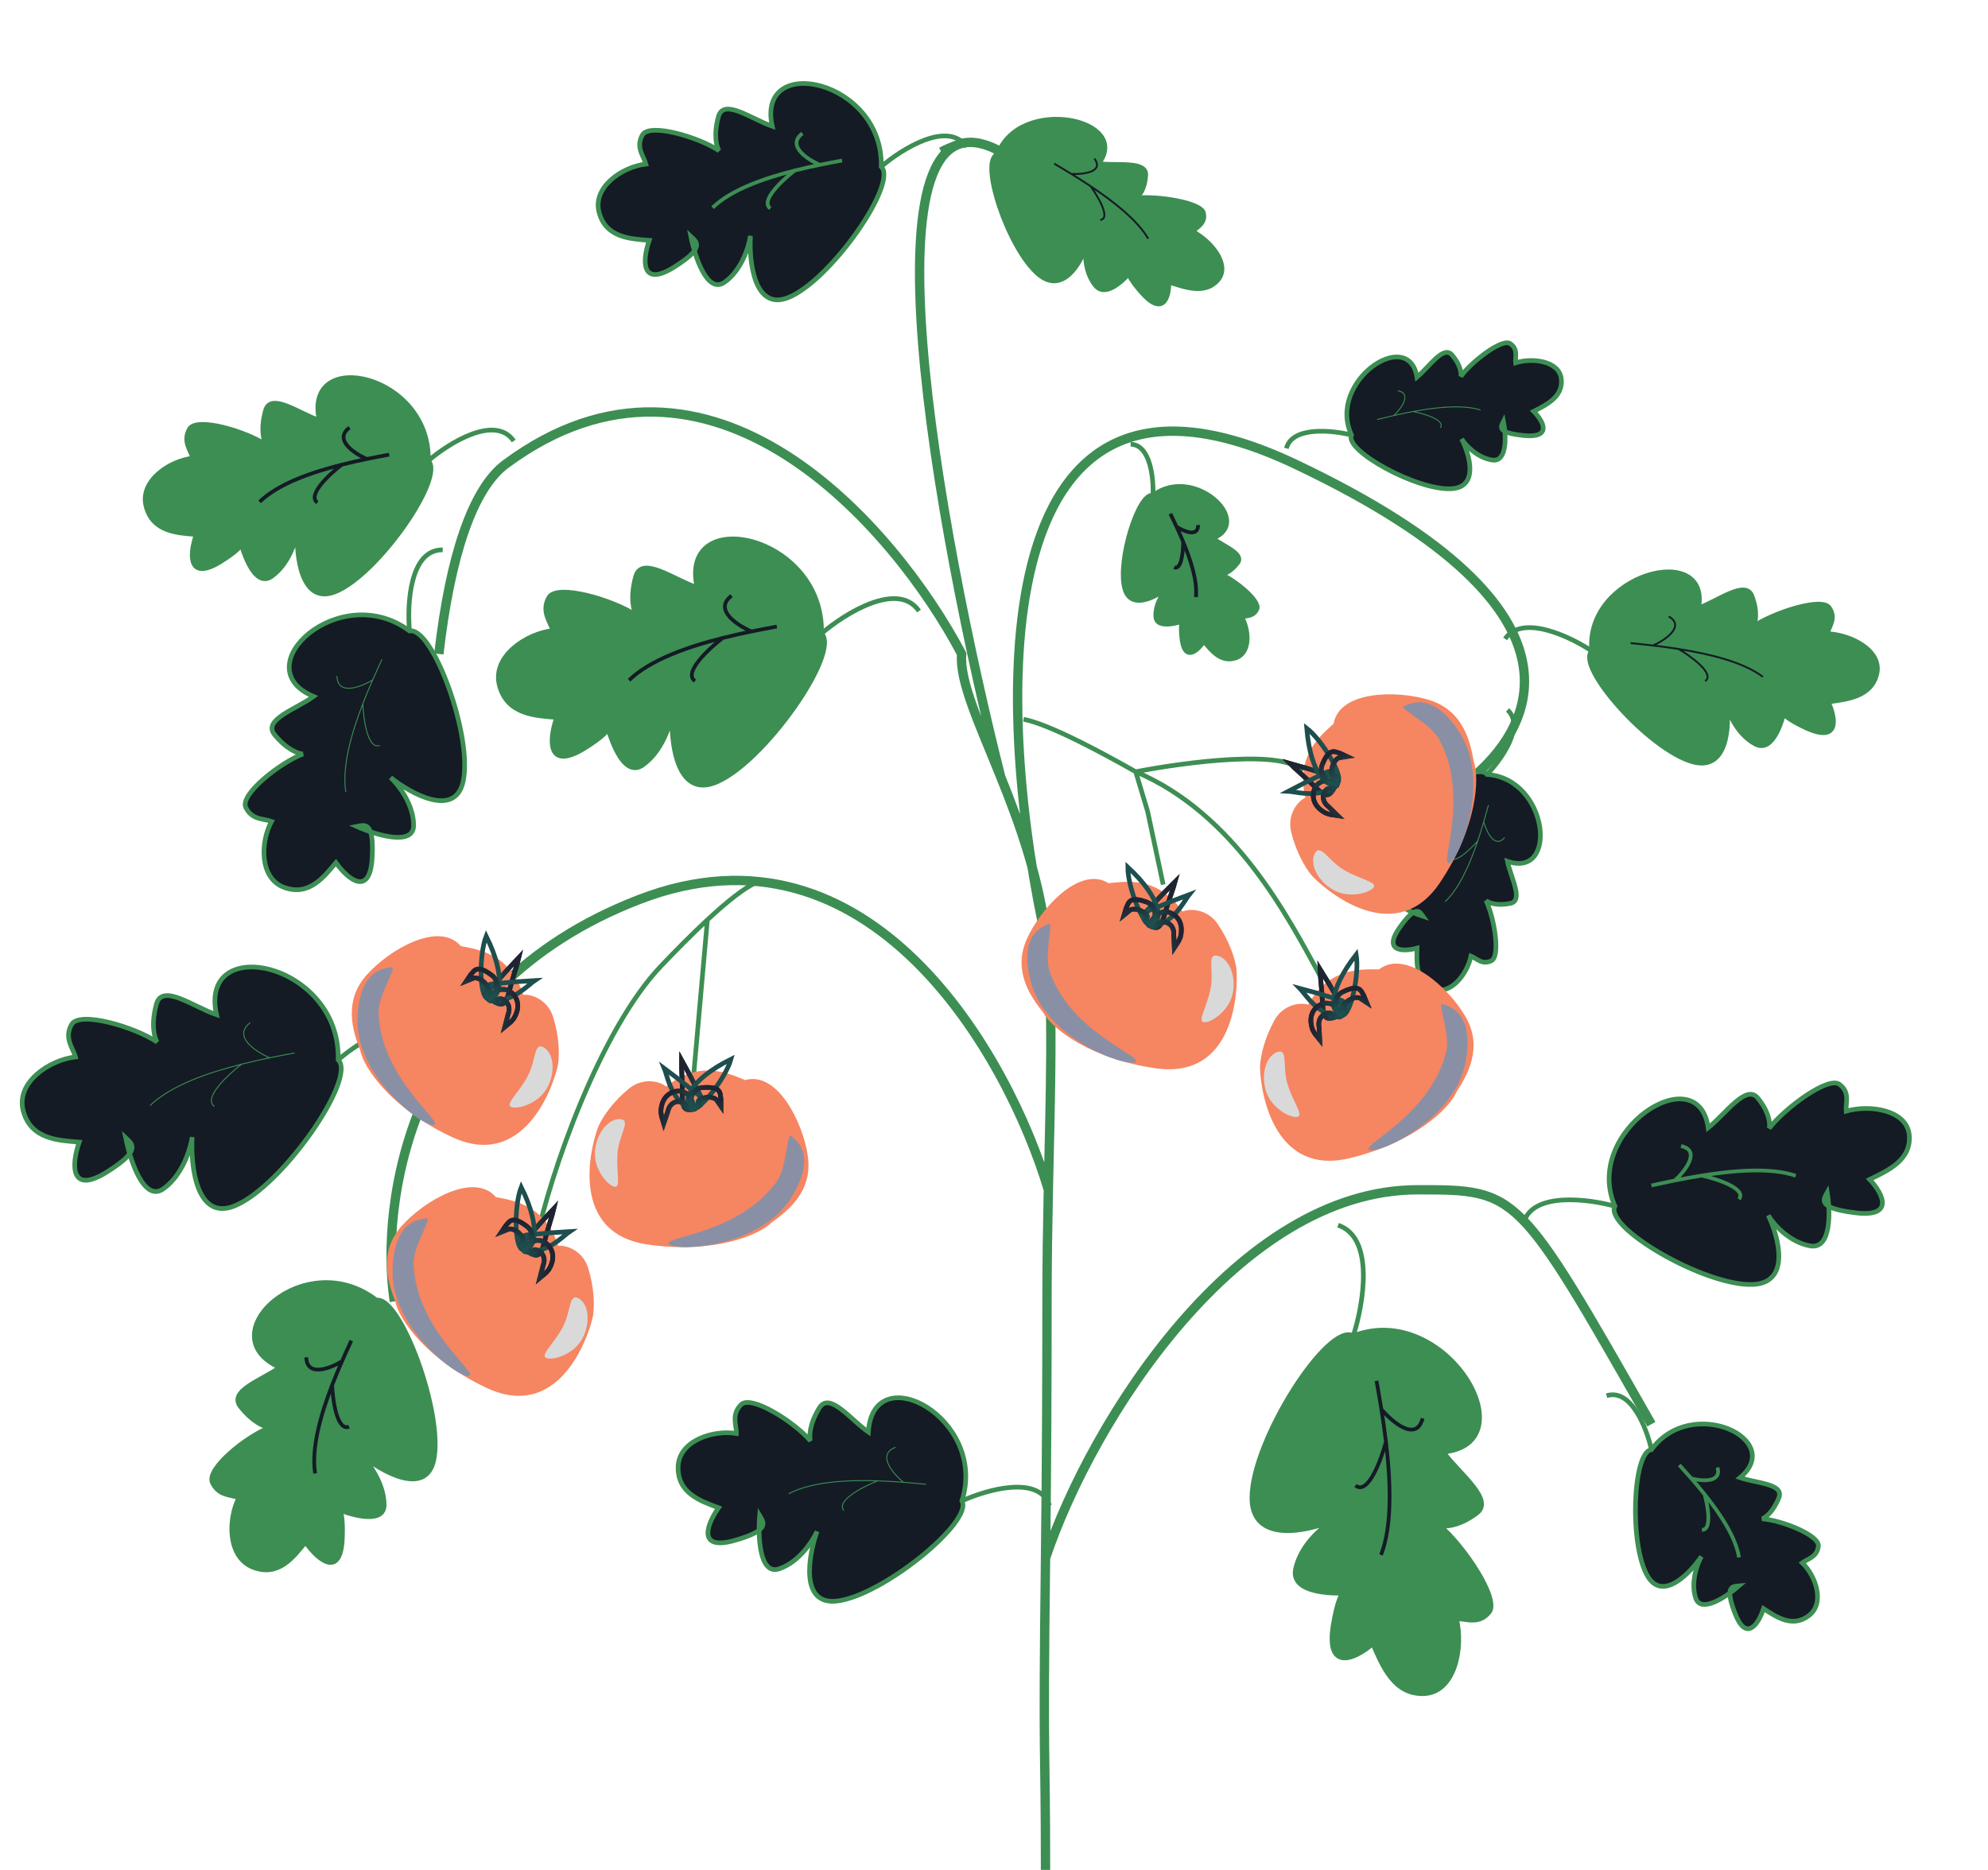 <svg width="270" height="254" viewBox="0 0 270 254" fill="none" xmlns="http://www.w3.org/2000/svg">
<path d="M141.997 254C141.997 235.804 141.629 241.279 141.997 211.656M59.603 88.831C61.114 75.689 64.136 66.416 68.668 63.053C96.466 42.431 121.544 71.646 130.608 88.831C130.286 92.539 132.995 98.292 135.904 105.511M142.197 128.257C135.313 97.929 132.423 42.431 175.933 63.053C219.443 83.676 206.652 99.951 200.105 105.511M142.197 128.257C143.065 136.745 142.66 148.286 142.382 161.616M142.197 128.257C141.329 119.763 138.534 112.038 135.904 105.511M142.382 161.616C142.281 166.455 142.197 171.53 142.197 176.78C142.197 187.163 142.152 199.167 141.997 211.656M142.382 161.616C136.947 143.42 118.222 110.06 86.798 122.191C55.374 134.322 51.546 163.638 53.561 176.78M141.997 211.656C148.273 192.954 168.079 161.616 192.551 161.616C206.148 161.616 206.148 161.616 224.277 193.46M135.904 105.511C127.597 72.657 115.967 9.677 135.904 20.595" stroke="#3D8E53" stroke-width="1.269"/>
<path d="M42.589 94.607C33.067 90.617 46.184 78.649 55.619 85.705C58.78 85.084 64.313 100.238 62.876 106.263C61.727 111.083 55.85 107.842 53.055 105.619C54.102 106.602 56.193 109.28 56.177 112.135C56.165 114.397 52.935 113.875 50.317 112.991C50.545 113.639 50.649 114.748 50.537 116.605C50.228 121.735 47.364 119.61 45.623 117.179C43.975 119.153 41.949 121.782 38.587 120.542C35.225 119.302 35.346 114.381 36.882 111.571C35.831 111.183 34.214 111.417 33.382 109.68C32.549 107.943 37.978 103.632 41.143 102.416C40.558 102.399 38.971 101.853 37.298 99.806C35.625 97.758 40.241 96.323 42.589 94.607Z" fill="#141B25"/>
<path d="M55.619 85.705C46.184 78.649 33.067 90.617 42.589 94.607C40.241 96.323 35.625 97.758 37.298 99.806C38.971 101.853 40.558 102.399 41.143 102.416C37.978 103.632 32.549 107.943 33.382 109.68C34.214 111.417 35.831 111.183 36.882 111.571C35.346 114.381 35.225 119.302 38.587 120.542C41.949 121.782 43.975 119.153 45.623 117.179C47.364 119.61 50.228 121.735 50.537 116.605C50.846 111.475 49.511 112.059 48.457 112.265C51.024 113.411 56.162 114.989 56.177 112.135C56.193 109.28 54.102 106.602 53.055 105.619C55.85 107.842 61.727 111.083 62.876 106.263C64.313 100.238 58.78 85.084 55.619 85.705ZM55.619 85.705C55.272 82.01 55.688 74.633 60.125 74.69" stroke="#3D8E53" stroke-width="0.634"/>
<path d="M51.88 89.559C51.513 90.357 51.075 91.307 50.614 92.36M46.965 107.597C46.419 104.156 47.741 99.566 49.277 95.591M49.277 95.591C49.363 97.731 49.944 101.861 51.576 101.258M49.277 95.591C49.718 94.45 50.177 93.359 50.614 92.36M50.614 92.36C49.033 93.326 45.849 94.57 45.758 91.823" stroke="#3D8E53" stroke-width="0.127"/>
<path d="M164.72 73.123C170.373 70.848 162.106 63.111 156.589 67.298C154.658 66.842 151.726 76.154 152.761 79.936C153.59 82.961 157.058 81.072 158.688 79.749C158.081 80.338 156.889 81.959 156.977 83.737C157.047 85.145 158.988 84.891 160.548 84.397C160.428 84.796 160.395 85.484 160.514 86.642C160.842 89.842 162.517 88.582 163.504 87.107C164.556 88.372 165.854 90.052 167.855 89.354C169.856 88.655 169.647 85.59 168.64 83.807C169.266 83.588 170.251 83.77 170.707 82.707C171.163 81.643 167.759 78.842 165.81 78.016C166.163 78.018 167.109 77.713 168.065 76.475C169.022 75.237 166.188 74.242 164.72 73.123Z" fill="#3D8E53"/>
<path d="M156.589 67.298C162.106 63.111 170.373 70.848 164.72 73.123C166.188 74.242 169.022 75.237 168.065 76.475C167.109 77.713 166.163 78.018 165.81 78.016C167.759 78.842 171.163 81.643 170.707 82.707C170.251 83.77 169.266 83.588 168.64 83.807C169.647 85.59 169.856 88.655 167.855 89.354C165.854 90.052 164.556 88.372 163.504 87.107C162.517 88.582 160.842 89.842 160.514 86.642C160.186 83.443 161.01 83.835 161.654 83.987C160.131 84.644 157.065 85.514 156.977 83.737C156.889 81.959 158.081 80.338 158.688 79.749C157.058 81.072 153.59 82.961 152.761 79.936C151.726 76.154 154.658 66.842 156.589 67.298ZM156.589 67.298C156.697 65.005 156.243 60.404 153.559 60.343" stroke="#3D8E53" stroke-width="0.634"/>
<path d="M158.951 69.779C159.195 70.283 159.486 70.884 159.794 71.55M162.421 81.114C162.657 78.984 161.731 76.098 160.692 73.59M160.692 73.59C160.699 74.92 160.461 77.478 159.456 77.067M160.692 73.59C160.394 72.87 160.086 72.181 159.794 71.55M159.794 71.55C160.777 72.185 162.739 73.029 162.718 71.321" stroke="#141B25" stroke-width="0.508"/>
<path d="M204.732 116.994C211.71 119.419 210.34 105.772 201.961 105.2C200.563 103.247 190.451 109.412 188.376 113.689C186.717 117.11 191.391 118.147 193.935 118.239C192.911 118.293 190.529 118.824 189.19 120.516C188.128 121.857 190.103 123.171 191.921 123.963C191.493 124.231 190.915 124.833 190.098 125.986C187.842 129.168 190.378 129.351 192.456 128.791C192.407 130.783 192.25 133.352 194.634 134.307C197.018 135.263 199.276 132.298 199.78 129.869C200.525 130.168 201.28 131.118 202.546 130.51C203.811 129.903 202.94 124.634 201.821 122.328C202.142 122.612 203.249 123.086 205.11 122.718C206.972 122.35 205.179 119.185 204.732 116.994Z" fill="#141B25"/>
<path d="M201.961 105.2C210.34 105.772 211.71 119.419 204.732 116.994C205.179 119.185 206.972 122.35 205.11 122.718C203.249 123.086 202.142 122.612 201.821 122.328C202.94 124.634 203.811 129.903 202.546 130.51C201.28 131.118 200.525 130.168 199.78 129.869C199.276 132.298 197.018 135.263 194.634 134.307C192.25 133.352 192.407 130.783 192.456 128.791C190.378 129.351 187.842 129.168 190.098 125.986C192.354 122.803 192.792 123.818 193.259 124.469C191.345 123.856 187.851 122.208 189.19 120.516C190.529 118.824 192.911 118.293 193.935 118.239C191.391 118.147 186.717 117.11 188.376 113.689C190.451 109.412 200.563 103.247 201.961 105.2ZM201.961 105.2C203.891 103.194 207.15 98.632 204.749 96.438" stroke="#3D8E53" stroke-width="0.634"/>
<path d="M202.154 109.357C201.973 110.012 201.759 110.792 201.509 111.645M196.27 122.468C198.187 120.711 199.646 117.339 200.7 114.223M200.7 114.223C199.643 115.443 197.384 117.588 196.795 116.413M200.7 114.223C201.002 113.328 201.272 112.454 201.509 111.645M201.509 111.645C201.899 113.008 203.016 115.341 204.361 113.765" stroke="#3D8E53" stroke-width="0.127"/>
<path d="M236.322 200.719C242.562 195.542 229.72 189.438 224.292 196.919C221.747 197.163 221.243 209.899 223.796 214.14C225.838 217.533 229.5 213.748 231.075 211.431C230.521 212.412 229.59 214.915 230.296 217.075C230.855 218.787 233.174 217.661 234.941 216.398C234.926 216.941 235.117 217.805 235.654 219.187C237.135 223.005 238.787 220.747 239.514 218.511C241.242 219.634 243.416 221.168 245.66 219.468C247.903 217.768 246.615 214.066 244.769 212.284C245.47 211.752 246.752 211.564 246.96 210.059C247.168 208.554 242.008 206.516 239.316 206.31C239.755 206.165 240.824 205.392 241.593 203.462C242.362 201.532 238.518 201.488 236.322 200.719Z" fill="#141B25"/>
<path d="M224.292 196.919C229.72 189.438 242.562 195.542 236.322 200.719C238.518 201.488 242.362 201.532 241.593 203.462C240.824 205.392 239.755 206.165 239.316 206.31C242.008 206.516 247.168 208.554 246.96 210.059C246.752 211.564 245.47 211.752 244.769 212.284C246.615 214.066 247.903 217.768 245.66 219.468C243.416 221.168 241.242 219.634 239.514 218.511C238.787 220.747 237.135 223.005 235.654 219.187C234.172 215.369 235.325 215.51 236.173 215.428C234.508 216.877 231.002 219.235 230.296 217.075C229.59 214.915 230.521 212.412 231.075 211.431C229.5 213.748 225.838 217.533 223.796 214.14C221.243 209.899 221.747 197.163 224.292 196.919ZM224.292 196.919C223.656 194.04 221.547 188.543 218.201 189.59" stroke="#3D8E53" stroke-width="0.634"/>
<path d="M228.072 198.999C228.544 199.52 229.106 200.141 229.712 200.835M236.18 211.557C235.757 208.826 233.639 205.646 231.51 202.981M231.51 202.981C231.965 204.623 232.53 207.884 231.147 207.796M231.51 202.981C230.898 202.216 230.286 201.493 229.712 200.835M229.712 200.835C231.144 201.209 233.858 201.432 233.258 199.33" stroke="#3D8E53" stroke-width="0.508"/>
<path d="M37.99 185.738C28.197 181.384 41.38 169.054 51.139 176.625C54.356 176.028 60.272 192.028 58.911 198.326C57.822 203.364 51.764 199.859 48.871 197.478C49.958 198.527 52.139 201.374 52.174 204.37C52.201 206.744 48.893 206.139 46.205 205.165C46.449 205.85 46.574 207.015 46.493 208.962C46.267 214.34 43.306 212.059 41.485 209.478C39.837 211.521 37.814 214.245 34.359 212.884C30.905 211.523 30.942 206.361 32.461 203.439C31.381 203.014 29.734 203.232 28.853 201.394C27.973 199.556 33.441 195.128 36.651 193.908C36.053 193.879 34.423 193.278 32.678 191.101C30.934 188.923 35.622 187.497 37.99 185.738Z" fill="#3D8E53" stroke="#3D8E53" stroke-width="0.634"/>
<path d="M47.715 182.109C47.347 182.907 46.91 183.857 46.449 184.91M42.8 200.147C42.254 196.705 43.576 192.115 45.112 188.141M45.112 188.141C45.198 190.281 45.778 194.411 47.411 193.807M45.112 188.141C45.553 186.999 46.012 185.908 46.449 184.91M46.449 184.91C44.868 185.875 41.683 187.119 41.593 184.372" stroke="#141B25" stroke-width="0.508"/>
<path d="M117.936 194.523C118.576 184.23 134.208 192.664 130.639 203.883C132.267 206.66 119.758 216.864 113.588 217.491C108.652 217.992 109.784 211.383 110.966 208.016C110.382 209.327 108.537 212.18 105.832 213.104C103.689 213.837 103.12 210.619 103.095 207.859C102.557 208.287 101.543 208.749 99.75 209.255C94.797 210.651 95.865 207.251 97.591 204.81C95.182 203.905 92.029 202.858 92.096 199.28C92.163 195.701 96.856 194.197 100.018 194.721C100.039 193.602 99.285 192.154 100.654 190.798C102.023 189.441 107.885 193.143 110.076 195.728C109.9 195.171 109.894 193.494 111.279 191.243C112.665 188.991 115.541 192.872 117.936 194.523Z" fill="#141B25"/>
<path d="M130.639 203.883C134.208 192.664 118.576 184.23 117.936 194.523C115.541 192.872 112.665 188.991 111.279 191.243C109.894 193.494 109.9 195.171 110.076 195.728C107.885 193.143 102.023 189.441 100.654 190.798C99.285 192.154 100.039 193.602 100.018 194.721C96.856 194.197 92.163 195.701 92.096 199.28C92.029 202.858 95.182 203.905 97.591 204.81C95.865 207.251 94.797 210.651 99.75 209.255C104.702 207.859 103.711 206.792 103.169 205.866C102.93 208.664 103.128 214.029 105.832 213.104C108.537 212.18 110.382 209.327 110.966 208.016C109.784 211.383 108.652 217.992 113.588 217.491C119.758 216.864 132.267 206.66 130.639 203.883ZM130.639 203.883C134.02 202.34 141.132 200.305 142.538 204.509" stroke="#3D8E53" stroke-width="0.634"/>
<path d="M125.77 201.624C124.895 201.54 123.852 201.44 122.705 201.352M107.097 202.923C110.172 201.276 114.947 201.013 119.21 201.154M119.21 201.154C117.215 201.939 113.501 203.845 114.608 205.186M119.21 201.154C120.435 201.194 121.617 201.268 122.705 201.352M122.705 201.352C121.272 200.178 119.048 197.584 121.616 196.595" stroke="#3D8E53" stroke-width="0.127"/>
<path d="M104.883 17.147C102.649 7.078 120.006 10.868 119.682 22.635C122.015 24.855 112.817 38.114 107.062 40.42C102.457 42.264 101.715 35.601 101.92 32.038C101.721 33.459 100.738 36.71 98.394 38.345C96.537 39.641 95.099 36.706 94.312 34.06C93.913 34.62 93.067 35.345 91.483 36.326C87.11 39.035 87.195 35.472 88.178 32.65C85.612 32.445 82.293 32.31 81.367 28.852C80.441 25.395 84.534 22.653 87.718 22.284C87.429 21.203 86.304 20.019 87.244 18.337C88.184 16.656 94.842 18.596 97.663 20.475C97.339 19.988 96.869 18.378 97.578 15.832C98.286 13.286 102.125 16.222 104.883 17.147Z" fill="#141B25"/>
<path d="M119.682 22.635C120.006 10.868 102.649 7.078 104.883 17.147C102.125 16.222 98.286 13.286 97.578 15.832C96.869 18.378 97.339 19.988 97.663 20.475C94.842 18.596 88.184 16.656 87.244 18.337C86.304 20.019 87.429 21.203 87.718 22.284C84.534 22.653 80.441 25.395 81.367 28.852C82.293 32.31 85.612 32.445 88.178 32.65C87.195 35.472 87.11 39.035 91.483 36.326C95.856 33.617 94.609 32.865 93.831 32.125C94.376 34.88 96.051 39.98 98.394 38.345C100.738 36.71 101.721 33.459 101.92 32.038C101.715 35.601 102.457 42.264 107.062 40.42C112.817 38.114 122.015 24.855 119.682 22.635ZM119.682 22.635C122.504 20.219 128.776 16.3 131.29 19.952" stroke="#3D8E53" stroke-width="0.634"/>
<path d="M114.365 21.805C113.501 21.967 112.471 22.158 111.344 22.39M96.78 28.209C99.278 25.777 103.794 24.206 107.931 23.164M107.931 23.164C106.23 24.47 103.189 27.327 104.624 28.31M107.931 23.164C109.119 22.865 110.276 22.61 111.344 22.39M111.344 22.39C109.642 21.658 106.787 19.779 108.981 18.119" stroke="#3D8E53" stroke-width="0.508"/>
<path d="M149.211 22.239C153.82 16.179 138.447 12.936 135.484 21.001C132.948 21.721 136.903 33.761 141.023 37.245C144.318 40.032 146.761 35.776 147.57 33.299C147.344 34.326 147.263 36.853 148.749 38.742C149.927 40.239 151.92 38.735 153.297 37.21C153.472 37.722 153.973 38.495 155.011 39.688C157.878 42.982 158.786 40.545 158.749 38.308C160.924 39.027 163.702 40.046 165.416 38.018C167.13 35.99 164.503 32.768 161.975 31.453C162.51 30.819 163.764 30.395 163.45 28.944C163.135 27.492 157.105 26.577 154.26 26.904C154.66 26.683 155.49 25.752 155.604 23.794C155.718 21.835 151.743 22.537 149.211 22.239Z" fill="#3D8E53"/>
<path d="M135.484 21.001C138.447 12.936 153.82 16.179 149.211 22.239C151.743 22.537 155.718 21.835 155.604 23.794C155.49 25.752 154.66 26.683 154.26 26.904C157.105 26.577 163.135 27.492 163.45 28.944C163.764 30.395 162.51 30.819 161.975 31.453C164.503 32.768 167.13 35.99 165.416 38.018C163.702 40.046 160.924 39.027 158.749 38.308C158.786 40.545 157.878 42.982 155.011 39.688C152.144 36.394 153.38 36.303 154.225 36.062C153.019 37.742 150.235 40.631 148.749 38.742C147.263 36.853 147.344 34.326 147.57 33.299C146.761 35.776 144.318 40.032 141.023 37.245C136.903 33.761 132.948 21.721 135.484 21.001ZM135.484 21.001C133.817 18.424 130.777 18.718 127.697 20.346" stroke="#3D8E53" stroke-width="0.634"/>
<path d="M143.178 22.222C143.848 22.62 144.645 23.094 145.512 23.628M155.941 32.432C154.546 29.953 151.248 27.38 148.118 25.293M148.118 25.293C149.164 26.744 150.891 29.693 149.436 29.877M148.118 25.293C147.219 24.693 146.334 24.133 145.512 23.628M145.512 23.628C147.118 23.702 149.992 23.386 148.636 21.53" stroke="#141B25" stroke-width="0.254"/>
<path d="M43.365 57.1C41.132 47.032 58.489 50.821 58.165 62.589C60.498 64.809 51.3 78.068 45.544 80.373C40.94 82.218 40.197 75.555 40.402 71.992C40.203 73.413 39.22 76.664 36.877 78.299C35.019 79.595 33.582 76.659 32.794 74.014C32.395 74.574 31.549 75.298 29.965 76.279C25.593 78.988 25.678 75.426 26.66 72.603C24.095 72.398 20.775 72.263 19.849 68.806C18.923 65.348 23.016 62.606 26.201 62.237C25.911 61.157 24.786 59.973 25.726 58.291C26.666 56.609 33.324 58.549 36.145 60.428C35.822 59.942 35.352 58.332 36.06 55.785C36.769 53.239 40.607 56.175 43.365 57.1Z" fill="#3D8E53"/>
<path d="M58.165 62.589C58.489 50.821 41.132 47.032 43.365 57.1C40.607 56.175 36.769 53.239 36.06 55.785C35.352 58.332 35.822 59.942 36.145 60.428C33.324 58.549 26.666 56.609 25.726 58.291C24.786 59.973 25.911 61.157 26.201 62.237C23.016 62.606 18.923 65.348 19.849 68.806C20.775 72.263 24.095 72.398 26.66 72.603C25.678 75.426 25.593 78.988 29.965 76.279C34.338 73.57 33.091 72.819 32.314 72.078C32.858 74.833 34.533 79.934 36.877 78.299C39.22 76.664 40.203 73.413 40.402 71.992C40.197 75.555 40.94 82.218 45.544 80.373C51.3 78.068 60.498 64.809 58.165 62.589ZM58.165 62.589C60.986 60.173 67.258 56.254 69.773 59.906" stroke="#3D8E53" stroke-width="0.634"/>
<path d="M52.848 61.762C51.983 61.923 50.954 62.115 49.827 62.346M35.262 68.165C37.761 65.734 42.277 64.162 46.413 63.121M46.413 63.121C44.713 64.426 41.671 67.283 43.107 68.266M46.413 63.121C47.601 62.822 48.758 62.566 49.827 62.346M49.827 62.346C48.125 61.614 45.269 59.735 47.464 58.076" stroke="#141B25" stroke-width="0.508"/>
<path d="M29.407 137.836C26.914 126.597 46.289 130.827 45.927 143.963C48.531 146.44 38.264 161.241 31.839 163.815C26.699 165.874 25.871 158.436 26.099 154.459C25.877 156.045 24.78 159.674 22.164 161.5C20.091 162.946 18.486 159.669 17.607 156.716C17.162 157.341 16.217 158.15 14.449 159.245C9.568 162.269 9.663 158.292 10.759 155.141C7.895 154.913 4.19 154.762 3.156 150.902C2.123 147.043 6.692 143.982 10.247 143.57C9.923 142.364 8.668 141.042 9.717 139.165C10.766 137.288 18.198 139.453 21.347 141.551C20.986 141.008 20.462 139.21 21.253 136.368C22.043 133.526 26.328 136.803 29.407 137.836Z" fill="#141B25"/>
<path d="M45.927 143.963C46.289 130.827 26.914 126.597 29.407 137.836C26.328 136.803 22.043 133.526 21.253 136.368C20.462 139.21 20.986 141.008 21.347 141.551C18.198 139.453 10.766 137.288 9.717 139.165C8.668 141.042 9.923 142.364 10.247 143.57C6.692 143.982 2.123 147.043 3.156 150.902C4.19 154.762 7.895 154.913 10.759 155.141C9.663 158.292 9.568 162.269 14.449 159.245C19.331 156.221 17.938 155.382 17.07 154.555C17.678 157.631 19.548 163.325 22.164 161.5C24.78 159.674 25.877 156.045 26.099 154.459C25.871 158.436 26.699 165.874 31.839 163.815C38.264 161.241 48.531 146.44 45.927 143.963ZM45.927 143.963C49.077 141.266 56.078 136.891 58.885 140.968" stroke="#3D8E53" stroke-width="0.634"/>
<path d="M40.001 143.037C39.036 143.216 37.887 143.43 36.629 143.689M20.371 150.184C23.16 147.47 28.201 145.716 32.818 144.553M32.818 144.553C30.92 146.011 27.525 149.2 29.127 150.297M32.818 144.553C34.144 144.219 35.436 143.934 36.629 143.689M36.629 143.689C34.729 142.872 31.541 140.774 33.991 138.922" stroke="#3D8E53" stroke-width="0.127"/>
<path d="M94.678 79.812C92.129 68.356 111.939 72.667 111.569 86.057C114.231 88.582 103.734 103.669 97.165 106.293C91.909 108.392 91.062 100.81 91.296 96.756C91.069 98.373 89.947 102.072 87.272 103.932C85.153 105.407 83.512 102.067 82.613 99.057C82.158 99.694 81.192 100.518 79.384 101.634C74.394 104.717 74.491 100.663 75.612 97.451C72.684 97.218 68.895 97.065 67.838 93.131C66.781 89.197 71.453 86.077 75.088 85.657C74.757 84.427 73.473 83.08 74.546 81.167C75.619 79.253 83.218 81.461 86.437 83.599C86.068 83.045 85.532 81.213 86.341 78.316C87.149 75.419 91.53 78.759 94.678 79.812Z" fill="#3D8E53"/>
<path d="M111.569 86.057C111.939 72.667 92.129 68.356 94.678 79.812C91.53 78.759 87.149 75.419 86.341 78.316C85.532 81.213 86.068 83.045 86.437 83.599C83.218 81.461 75.619 79.253 74.546 81.167C73.473 83.08 74.757 84.427 75.088 85.657C71.453 86.077 66.781 89.197 67.838 93.131C68.895 97.065 72.684 97.218 75.612 97.451C74.491 100.663 74.394 104.717 79.384 101.634C84.375 98.552 82.952 97.697 82.064 96.854C82.686 99.989 84.598 105.793 87.272 103.932C89.947 102.072 91.069 98.373 91.296 96.756C91.062 100.81 91.909 108.392 97.165 106.293C103.734 103.669 114.231 88.582 111.569 86.057ZM111.569 86.057C114.789 83.308 121.947 78.849 124.817 83.004" stroke="#3D8E53" stroke-width="0.634"/>
<path d="M105.505 85.111C104.519 85.295 103.344 85.513 102.057 85.776M85.434 92.397C88.286 89.63 93.44 87.843 98.161 86.657M98.161 86.657C96.221 88.143 92.749 91.394 94.388 92.513M98.161 86.657C99.517 86.317 100.838 86.026 102.057 85.776M102.057 85.776C100.115 84.944 96.856 82.805 99.36 80.917" stroke="#141B25" stroke-width="0.508"/>
<path d="M196.018 197.234C207.811 196.106 196.325 176.6 183.794 181.459C180.409 179.487 170.058 195.621 170.031 203.442C170.01 209.699 177.501 208.064 181.249 206.465C179.804 207.244 176.723 209.665 175.963 213.114C175.36 215.847 179.134 216.467 182.318 216.413C181.885 217.107 181.467 218.403 181.086 220.686C180.035 226.992 183.834 225.537 186.454 223.279C187.77 226.298 189.331 230.252 193.449 230.056C197.567 229.861 198.772 223.88 197.811 219.898C199.098 219.837 200.852 220.745 202.262 218.972C203.672 217.199 198.742 209.901 195.515 207.211C196.177 207.416 198.111 207.372 200.55 205.55C202.989 203.728 198.191 200.212 196.018 197.234Z" fill="#3D8E53"/>
<path d="M183.794 181.459C196.325 176.6 207.811 196.106 196.018 197.234C198.191 200.212 202.989 203.728 200.55 205.55C198.111 207.372 196.177 207.416 195.515 207.211C198.742 209.901 203.672 217.199 202.262 218.972C200.852 220.745 199.098 219.837 197.811 219.898C198.772 223.88 197.567 229.861 193.449 230.056C189.331 230.252 187.77 226.298 186.454 223.279C183.834 225.537 180.035 226.992 181.086 220.686C182.137 214.381 183.479 215.601 184.607 216.258C181.409 216.647 175.202 216.562 175.963 213.114C176.723 209.665 179.804 207.244 181.249 206.465C177.501 208.064 170.01 209.699 170.031 203.442C170.058 195.621 180.409 179.487 183.794 181.459ZM183.794 181.459C185.191 177.137 186.735 168.081 181.729 166.433" stroke="#3D8E53" stroke-width="0.634"/>
<path d="M186.951 187.564C187.146 188.669 187.379 189.983 187.611 191.432M187.56 211.216C189.112 207.278 188.877 201.232 188.233 195.845M188.233 195.845C187.553 198.392 185.775 203.148 184.104 201.788M188.233 195.845C188.049 194.298 187.83 192.805 187.611 191.432M187.611 191.432C189.125 193.207 192.367 195.94 193.217 192.662" stroke="#141B25" stroke-width="0.508"/>
<path d="M231.996 153.196C230.655 143.48 214.874 153.652 219.335 163.85C217.816 166.718 231.552 174.725 238.039 174.478C243.228 174.281 241.615 168.14 240.159 165.095C240.856 166.264 242.969 168.728 245.855 169.239C248.143 169.643 248.527 166.5 248.373 163.868C248.963 164.202 250.053 164.504 251.959 164.74C257.225 165.392 255.887 162.3 253.925 160.211C256.383 159.019 259.608 157.591 259.305 154.191C259.001 150.792 253.999 150.001 250.73 150.933C250.635 149.871 251.328 148.388 249.809 147.283C248.29 146.178 242.407 150.507 240.287 153.269C240.435 152.714 240.332 151.116 238.737 149.161C237.142 147.206 234.391 151.296 231.996 153.196Z" fill="#141B25"/>
<path d="M219.335 163.85C214.874 153.652 230.655 143.48 231.996 153.196C234.391 151.296 237.142 147.206 238.737 149.161C240.332 151.116 240.435 152.714 240.287 153.269C242.407 150.507 248.29 146.178 249.809 147.283C251.328 148.388 250.635 149.871 250.73 150.933C253.999 150.001 259.001 150.792 259.305 154.191C259.608 157.591 256.383 159.019 253.925 160.211C255.887 162.3 257.225 165.392 251.959 164.74C246.694 164.088 247.659 162.936 248.165 161.98C248.598 164.612 248.741 169.749 245.855 169.239C242.969 168.728 240.856 166.264 240.159 165.095C241.615 168.14 243.228 174.281 238.039 174.478C231.552 174.725 217.816 166.718 219.335 163.85ZM219.335 163.85C215.702 162.843 208.139 161.878 206.944 166.075" stroke="#3D8E53" stroke-width="0.634"/>
<path d="M224.292 161.032C225.201 160.833 226.283 160.595 227.476 160.354M243.886 159.714C240.566 158.566 235.56 158.969 231.115 159.686M231.115 159.686C233.251 160.161 237.256 161.469 236.186 162.898M231.115 159.686C229.838 159.893 228.607 160.125 227.476 160.354M227.476 160.354C228.897 159.04 231.051 156.264 228.303 155.674" stroke="#3D8E53" stroke-width="0.508"/>
<path d="M230.693 82.597C232.356 73.486 215.198 77.969 216.192 88.43C213.983 90.556 223.944 101.78 229.837 103.467C234.55 104.817 234.914 98.834 234.507 95.673C234.786 96.927 235.956 99.76 238.394 101.067C240.327 102.102 241.599 99.396 242.237 96.989C242.668 97.463 243.556 98.054 245.197 98.826C249.728 100.961 249.44 97.793 248.297 95.341C250.853 94.995 254.168 94.663 254.898 91.524C255.628 88.385 251.375 86.204 248.166 86.078C248.395 85.097 249.453 83.971 248.417 82.533C247.38 81.095 240.826 83.248 238.109 85.101C238.406 84.647 238.784 83.183 237.93 80.96C237.076 78.737 233.401 81.597 230.693 82.597Z" fill="#3D8E53"/>
<path d="M216.192 88.43C215.198 77.969 232.356 73.486 230.693 82.597C233.401 81.597 237.076 78.737 237.93 80.96C238.784 83.183 238.406 84.647 238.109 85.101C240.826 83.248 247.38 81.095 248.417 82.533C249.453 83.971 248.395 85.097 248.166 86.078C251.375 86.204 255.628 88.385 254.898 91.524C254.168 94.663 250.853 94.995 248.297 95.341C249.44 97.793 249.728 100.961 245.197 98.826C240.666 96.692 241.872 95.943 242.608 95.234C242.219 97.723 240.833 102.374 238.394 101.067C235.956 99.76 234.786 96.927 234.507 95.673C234.914 98.834 234.55 104.817 229.837 103.467C223.944 101.78 213.983 90.556 216.192 88.43ZM216.192 88.43C213.23 86.458 206.729 83.367 204.42 86.781" stroke="#3D8E53" stroke-width="0.634"/>
<path d="M221.458 87.358C222.332 87.446 223.373 87.551 224.515 87.686M239.424 91.94C236.785 89.933 232.175 88.822 227.976 88.158M227.976 88.158C229.752 89.212 232.959 91.563 231.578 92.53M227.976 88.158C226.769 87.967 225.597 87.813 224.515 87.686M224.515 87.686C226.177 86.925 228.928 85.069 226.637 83.731" stroke="#141B25" stroke-width="0.254"/>
<path d="M192.447 51.232C191.315 44.288 180.179 51.858 183.556 59.093C182.518 61.175 192.507 66.676 197.154 66.385C200.871 66.152 199.607 61.778 198.51 59.62C199.029 60.446 200.588 62.176 202.666 62.491C204.314 62.741 204.534 60.481 204.377 58.596C204.806 58.826 205.593 59.023 206.964 59.159C210.751 59.534 209.737 57.34 208.294 55.877C210.035 54.979 212.322 53.899 212.045 51.467C211.768 49.035 208.168 48.555 205.84 49.281C205.753 48.52 206.224 47.445 205.115 46.68C204.007 45.914 199.865 49.121 198.393 51.138C198.489 50.738 198.387 49.594 197.21 48.22C196.032 46.846 194.131 49.827 192.447 51.232Z" fill="#141B25"/>
<path d="M183.556 59.093C180.179 51.858 191.315 44.288 192.447 51.232C194.131 49.827 196.032 46.846 197.21 48.22C198.387 49.594 198.489 50.738 198.393 51.138C199.865 49.121 204.007 45.914 205.115 46.68C206.224 47.445 205.753 48.52 205.84 49.281C208.168 48.555 211.768 49.035 212.045 51.467C212.322 53.899 210.035 54.979 208.294 55.877C209.737 57.34 210.751 59.534 206.964 59.159C203.177 58.783 203.849 57.941 204.195 57.246C204.552 59.126 204.745 62.807 202.666 62.491C200.588 62.176 199.029 60.446 198.51 59.62C199.607 61.778 200.871 66.152 197.154 66.385C192.507 66.676 182.518 61.175 183.556 59.093ZM183.556 59.093C180.934 58.434 175.494 57.875 174.711 60.905" stroke="#3D8E53" stroke-width="0.634"/>
<path d="M187.054 56.983C187.702 56.824 188.474 56.634 189.325 56.44M201.08 55.695C198.679 54.929 195.097 55.306 191.922 55.898M191.922 55.898C193.462 56.202 196.357 57.069 195.615 58.112M191.922 55.898C191.01 56.069 190.132 56.257 189.325 56.44M189.325 56.44C190.321 55.474 191.817 53.446 189.836 53.071" stroke="#3D8E53" stroke-width="0.127"/>
<path d="M72.691 169.071C74.808 158.982 81.609 139.793 89.773 131.226C92.009 128.88 94.146 126.738 96.075 124.948M102.695 119.882C101.106 120.595 98.797 122.422 96.075 124.948M96.075 124.948L94.075 147.567" stroke="#3D8E53" stroke-width="0.634"/>
<path d="M101.186 147.056C98.803 146.082 95.023 144.222 90.466 148.003C89.594 147.129 87.361 146.683 85.618 148.124C83.439 149.926 82.204 151.782 81.626 152.985C81.047 154.188 76.881 167.111 87.963 168.729C96.828 170.024 102.945 167.494 104.582 165.83C106.848 164.203 110.049 161.683 109.406 157.118C108.762 152.553 105.303 145.729 101.186 147.056Z" fill="#F68561" stroke="#F68561" stroke-width="0.634"/>
<path d="M92.685 149.028C92.685 151 93.438 150.78 94.121 150.666C95.706 150.12 95.487 149.437 95.077 148.755L93.71 146.093L92.548 143.977C92.525 144.75 92.685 146.98 92.685 149.028Z" stroke="#1F2431" stroke-width="0.634"/>
<path d="M92.685 149.028C92.685 151 93.438 150.78 94.121 150.666C95.706 150.12 95.487 149.437 95.077 148.755L93.71 146.093L92.548 143.977C92.525 144.75 92.685 146.98 92.685 149.028Z" stroke="url(#paint0_linear_731_29654)" stroke-width="0.634"/>
<path d="M92.436 149.688C93.421 150.635 93.844 150.975 94.419 150.59C95.639 149.441 95.158 148.909 94.503 148.455L92.16 146.592L90.229 145.141C90.527 145.856 90.958 148.268 92.436 149.688Z" stroke="#1E4E4E" stroke-width="0.634"/>
<path d="M93.995 150.485C92.586 149.787 93.471 146.768 99.275 143.883C98.535 146.469 94.98 151.105 93.995 150.485Z" stroke="#1E4E4E" stroke-width="0.634"/>
<path d="M91.749 148.252C93.538 147.871 94.276 149.84 94.227 150.657C92.43 150.748 93.597 149.693 92.274 149.636C91.215 149.591 90.8 150.464 90.726 150.907L90.143 152.608L89.836 151.599L89.758 151.043C89.753 150.423 89.961 148.633 91.749 148.252Z" stroke="#1F2431" stroke-width="0.634"/>
<path d="M91.749 148.252C93.538 147.871 94.276 149.84 94.227 150.657C92.43 150.748 93.597 149.693 92.274 149.636C91.215 149.591 90.8 150.464 90.726 150.907L90.143 152.608L89.836 151.599L89.758 151.043C89.753 150.423 89.961 148.633 91.749 148.252Z" stroke="url(#paint1_linear_731_29654)" stroke-width="0.634"/>
<path d="M95.453 147.731C93.738 147.843 93.601 149.935 93.864 150.708C95.509 150.315 94.173 149.612 95.352 149.203C96.295 148.876 97.208 149.114 97.394 149.52L97.915 150.274L97.907 149.241L97.811 148.565C97.65 147.967 97.168 147.619 95.453 147.731Z" stroke="#1F2431" stroke-width="0.634"/>
<path d="M95.453 147.731C93.738 147.843 93.601 149.935 93.864 150.708C95.509 150.315 94.173 149.612 95.352 149.203C96.295 148.876 97.208 149.114 97.394 149.52L97.915 150.274L97.907 149.241L97.811 148.565C97.65 147.967 97.168 147.619 95.453 147.731Z" stroke="url(#paint2_linear_731_29654)" stroke-width="0.634"/>
<path d="M83.874 156.617C83.669 159.154 84.349 161.28 83.502 161.212C82.655 161.143 80.602 158.906 80.808 156.369C81.013 153.831 82.713 151.898 84.246 152.022C85.78 152.146 84.08 154.079 83.874 156.617Z" fill="#D9D9D9"/>
<path d="M105.257 160.802C106.958 158.907 106.814 153.72 107.447 154.286C108.267 155.021 110.923 156.901 107.576 162.506C103.445 169.422 92.03 170.056 90.884 169.031C89.739 168.005 100.024 167.745 105.257 160.802Z" fill="#8990A5"/>
<path d="M67.169 162.896C69.695 163.392 73.878 163.916 75.601 169.577C76.81 169.326 78.922 170.182 79.583 172.343C80.41 175.045 80.419 177.273 80.24 178.596C80.061 179.919 76.422 193 66.275 188.262C58.157 184.471 54.442 178.996 53.991 176.708C52.995 174.104 51.709 170.24 54.761 166.782C57.813 163.323 64.462 159.525 67.169 162.896Z" fill="#F68561" stroke="#F68561" stroke-width="0.634"/>
<path d="M73.84 169.029C73.349 170.939 72.675 170.539 72.041 170.259C70.641 169.336 71.023 168.729 71.591 168.17L73.578 165.931L75.23 164.17C75.059 164.925 74.35 167.045 73.84 169.029Z" stroke="#1F2431" stroke-width="0.634"/>
<path d="M73.84 169.029C73.349 170.939 72.675 170.539 72.041 170.259C70.641 169.336 71.023 168.729 71.591 168.17L73.578 165.931L75.23 164.17C75.059 164.925 74.35 167.045 73.84 169.029Z" stroke="url(#paint3_linear_731_29654)" stroke-width="0.634"/>
<path d="M73.013 169.883C71.669 170.132 71.129 170.184 70.859 169.546C70.474 167.916 71.169 167.736 71.966 167.717L74.949 167.449L77.361 167.298C76.719 167.731 75.029 169.509 73.013 169.883Z" stroke="#1E4E4E" stroke-width="0.634"/>
<path d="M71.002 169.7C72.548 169.995 73.669 167.054 70.789 161.253C69.814 163.759 69.843 169.6 71.002 169.7Z" stroke="#1E4E4E" stroke-width="0.634"/>
<path d="M74.38 169.065C73.096 167.764 71.395 169.003 70.986 169.712C72.437 170.775 72.043 169.252 73.18 169.933C74.09 170.477 73.955 171.434 73.773 171.844L73.323 173.585L74.135 172.911L74.507 172.49C74.853 171.975 75.664 170.366 74.38 169.065Z" stroke="#1F2431" stroke-width="0.634"/>
<path d="M74.38 169.065C73.096 167.764 71.395 169.003 70.986 169.712C72.437 170.775 72.043 169.252 73.18 169.933C74.09 170.477 73.955 171.434 73.773 171.844L73.323 173.585L74.135 172.911L74.507 172.49C74.853 171.975 75.664 170.366 74.38 169.065Z" stroke="url(#paint4_linear_731_29654)" stroke-width="0.634"/>
<path d="M71.562 166.584C72.932 167.62 71.895 169.443 71.249 169.943C70.092 168.711 71.595 168.858 70.835 167.869C70.228 167.078 69.334 166.775 68.955 167.012L68.105 167.355L68.68 166.497L69.132 165.985C69.597 165.574 70.191 165.549 71.562 166.584Z" stroke="#1F2431" stroke-width="0.634"/>
<path d="M71.562 166.584C72.932 167.62 71.895 169.443 71.249 169.943C70.092 168.711 71.595 168.858 70.835 167.869C70.228 167.078 69.334 166.775 68.955 167.012L68.105 167.355L68.68 166.497L69.132 165.985C69.597 165.574 70.191 165.549 71.562 166.584Z" stroke="url(#paint5_linear_731_29654)" stroke-width="0.634"/>
<path d="M76.362 180.403C75.136 182.635 73.397 184.036 74.142 184.445C74.887 184.853 77.834 184.113 79.06 181.881C80.286 179.649 79.931 177.1 78.582 176.361C77.233 175.622 77.588 178.171 76.362 180.403Z" fill="#D9D9D9"/>
<path d="M56.194 172.14C55.818 169.622 58.795 165.369 57.955 165.495C56.865 165.657 53.611 165.768 53.32 172.288C52.96 180.334 62.145 187.137 63.667 186.91C65.189 186.683 56.741 180.813 56.194 172.14Z" fill="#8990A5"/>
<path d="M62.411 128.8C64.937 129.297 69.12 129.821 70.843 135.482C72.052 135.231 74.163 136.086 74.825 138.248C75.652 140.95 75.662 143.178 75.482 144.501C75.303 145.824 71.664 158.904 61.517 154.166C53.399 150.376 49.684 144.901 49.233 142.613C48.237 140.009 46.951 136.145 50.003 132.686C53.055 129.228 59.703 125.43 62.411 128.8Z" fill="#F68561" stroke="#F68561" stroke-width="0.634"/>
<path d="M69.082 134.934C68.591 136.845 67.917 136.444 67.283 136.164C65.883 135.242 66.265 134.635 66.833 134.076L68.819 131.837L70.472 130.076C70.301 130.831 69.591 132.951 69.082 134.934Z" stroke="#1F2431" stroke-width="0.634"/>
<path d="M69.082 134.934C68.591 136.845 67.917 136.444 67.283 136.164C65.883 135.242 66.265 134.635 66.833 134.076L68.819 131.837L70.472 130.076C70.301 130.831 69.591 132.951 69.082 134.934Z" stroke="url(#paint6_linear_731_29654)" stroke-width="0.634"/>
<path d="M68.255 135.787C66.911 136.036 66.371 136.088 66.102 135.451C65.716 133.82 66.411 133.641 67.208 133.622L70.192 133.353L72.603 133.203C71.961 133.636 70.272 135.413 68.255 135.787Z" stroke="#1E4E4E" stroke-width="0.634"/>
<path d="M66.244 135.604C67.79 135.899 68.911 132.959 66.031 127.157C65.056 129.664 65.085 135.504 66.244 135.604Z" stroke="#1E4E4E" stroke-width="0.634"/>
<path d="M69.622 134.969C68.338 133.668 66.637 134.907 66.228 135.616C67.679 136.679 67.285 135.157 68.422 135.837C69.332 136.381 69.197 137.338 69.015 137.749L68.564 139.49L69.377 138.815L69.749 138.394C70.094 137.879 70.906 136.27 69.622 134.969Z" stroke="#1F2431" stroke-width="0.634"/>
<path d="M69.622 134.969C68.338 133.668 66.637 134.907 66.228 135.616C67.679 136.679 67.285 135.157 68.422 135.837C69.332 136.381 69.197 137.338 69.015 137.749L68.564 139.49L69.377 138.815L69.749 138.394C70.094 137.879 70.906 136.27 69.622 134.969Z" stroke="url(#paint7_linear_731_29654)" stroke-width="0.634"/>
<path d="M66.803 132.489C68.174 133.524 67.137 135.347 66.491 135.848C65.334 134.616 66.837 134.763 66.078 133.774C65.47 132.983 64.576 132.68 64.197 132.916L63.347 133.26L63.922 132.402L64.374 131.89C64.839 131.479 65.433 131.453 66.803 132.489Z" stroke="#1F2431" stroke-width="0.634"/>
<path d="M66.803 132.489C68.174 133.524 67.137 135.347 66.491 135.848C65.334 134.616 66.837 134.763 66.078 133.774C65.47 132.983 64.576 132.68 64.197 132.916L63.347 133.26L63.922 132.402L64.374 131.89C64.839 131.479 65.433 131.453 66.803 132.489Z" stroke="url(#paint8_linear_731_29654)" stroke-width="0.634"/>
<path d="M71.604 146.308C70.378 148.54 68.639 149.941 69.384 150.349C70.129 150.757 73.076 150.018 74.302 147.786C75.528 145.554 75.173 143.005 73.824 142.266C72.475 141.527 72.83 144.076 71.604 146.308Z" fill="#D9D9D9"/>
<path d="M51.436 138.044C51.059 135.526 54.037 131.274 53.196 131.4C52.107 131.562 48.853 131.673 48.562 138.193C48.202 146.239 57.387 153.041 58.909 152.814C60.43 152.587 51.983 146.718 51.436 138.044Z" fill="#8990A5"/>
<path d="M179.238 132.448C174.996 124.728 167.791 110.552 154.247 104.833M139.007 97.702C140.737 98.036 143.417 99.151 146.657 100.762C148.952 101.903 151.529 103.294 154.247 104.833M154.247 104.833L155.871 110.248L157.976 120.157M154.247 104.833C160.961 103.522 174.874 101.687 176.813 104.833" stroke="#3D8E53" stroke-width="0.634"/>
<path d="M150.48 120.302C153.041 120.036 157.192 119.309 160.502 124.215C161.585 123.621 163.854 123.819 165.121 125.691C166.706 128.031 167.37 130.158 167.587 131.475C167.804 132.792 168.171 146.362 157.08 144.81C148.208 143.568 143.048 139.425 141.945 137.37C140.228 135.173 137.863 131.857 139.764 127.656C141.664 123.455 146.902 117.875 150.48 120.302Z" fill="#F68561" stroke="#F68561" stroke-width="0.634"/>
<path d="M158.053 124.575C157.498 126.468 156.838 126.046 156.214 125.745C154.846 124.776 155.249 124.183 155.834 123.643L157.894 121.471L159.604 119.766C159.408 120.515 158.628 122.61 158.053 124.575Z" stroke="#1F2431" stroke-width="0.634"/>
<path d="M158.053 124.575C157.498 126.468 156.838 126.046 156.214 125.745C154.846 124.776 155.249 124.183 155.834 123.643L157.894 121.471L159.604 119.766C159.408 120.515 158.628 122.61 158.053 124.575Z" stroke="url(#paint9_linear_731_29654)" stroke-width="0.634"/>
<path d="M158.103 125.278C156.891 125.91 156.39 126.119 155.946 125.588C155.098 124.143 155.71 123.767 156.466 123.516L159.238 122.383L161.499 121.532C161.012 122.134 159.92 124.329 158.103 125.278Z" stroke="#1E4E4E" stroke-width="0.634"/>
<path d="M156.385 125.607C157.934 125.332 157.933 122.186 153.173 117.791C153.157 120.48 155.266 125.926 156.385 125.607Z" stroke="#1E4E4E" stroke-width="0.634"/>
<path d="M159.175 124.097C157.565 123.23 156.303 124.914 156.121 125.711C157.82 126.302 156.996 124.962 158.283 125.279C159.312 125.532 159.464 126.487 159.411 126.932L159.492 128.729L160.071 127.846L160.302 127.334C160.481 126.74 160.784 124.965 159.175 124.097Z" stroke="#1F2431" stroke-width="0.634"/>
<path d="M159.175 124.097C157.565 123.23 156.303 124.914 156.121 125.711C157.82 126.302 156.996 124.962 158.283 125.279C159.312 125.532 159.464 126.487 159.411 126.932L159.492 128.729L160.071 127.846L160.302 127.334C160.481 126.74 160.784 124.965 159.175 124.097Z" stroke="url(#paint10_linear_731_29654)" stroke-width="0.634"/>
<path d="M155.747 122.541C157.361 123.129 156.905 125.176 156.435 125.844C154.968 125.005 156.447 124.705 155.431 123.982C154.618 123.404 153.674 123.377 153.381 123.714L152.67 124.292L152.968 123.303L153.249 122.681C153.572 122.152 154.132 121.953 155.747 122.541Z" stroke="#1F2431" stroke-width="0.634"/>
<path d="M155.747 122.541C157.361 123.129 156.905 125.176 156.435 125.844C154.968 125.005 156.447 124.705 155.431 123.982C154.618 123.404 153.674 123.377 153.381 123.714L152.67 124.292L152.968 123.303L153.249 122.681C153.572 122.152 154.132 121.953 155.747 122.541Z" stroke="url(#paint11_linear_731_29654)" stroke-width="0.634"/>
<path d="M164.407 134.336C163.891 136.83 162.641 138.679 163.473 138.851C164.305 139.022 166.904 137.451 167.42 134.958C167.936 132.465 166.848 130.133 165.341 129.822C163.835 129.511 164.923 131.843 164.407 134.336Z" fill="#D9D9D9"/>
<path d="M142.696 132.353C141.596 130.056 143.192 125.118 142.426 125.485C141.432 125.96 138.355 127.02 139.992 133.337C142.013 141.134 152.791 144.942 154.178 144.278C155.566 143.615 145.768 140.483 142.696 132.353Z" fill="#8990A5"/>
<path d="M187.408 131.999C184.834 131.98 180.631 131.655 177.806 136.855C176.672 136.367 174.432 136.782 173.35 138.766C171.997 141.247 171.54 143.429 171.45 144.76C171.36 146.092 172.299 159.634 183.191 157.026C191.905 154.94 196.644 150.321 197.545 148.17C199.044 145.819 201.079 142.291 198.784 138.292C196.488 134.293 190.738 129.24 187.408 131.999Z" fill="#F68561" stroke="#F68561" stroke-width="0.634"/>
<path d="M179.651 136.671C179.748 138.641 180.489 138.384 181.166 138.237C182.722 137.613 182.47 136.943 182.026 136.281L180.53 133.69L179.265 131.634C179.28 132.407 179.55 134.626 179.651 136.671Z" stroke="#1F2431" stroke-width="0.634"/>
<path d="M179.651 136.671C179.748 138.641 180.489 138.384 181.166 138.237C182.722 137.613 182.47 136.943 182.026 136.281L180.53 133.69L179.265 131.634C179.28 132.407 179.55 134.626 179.651 136.671Z" stroke="url(#paint12_linear_731_29654)" stroke-width="0.634"/>
<path d="M180.288 137.674C181.555 138.188 182.074 138.347 182.466 137.776C183.171 136.257 182.526 135.941 181.749 135.763L178.88 134.902L176.548 134.272C177.09 134.825 178.388 136.904 180.288 137.674Z" stroke="#1E4E4E" stroke-width="0.634"/>
<path d="M182.288 137.892C180.714 137.871 180.206 134.766 184.193 129.66C184.645 132.311 183.444 138.026 182.288 137.892Z" stroke="#1E4E4E" stroke-width="0.634"/>
<path d="M179.106 136.595C180.625 135.578 182.043 137.132 182.301 137.909C180.666 138.66 181.358 137.247 180.107 137.686C179.107 138.037 179.047 139.001 179.143 139.44L179.235 141.235L178.574 140.412L178.295 139.925C178.059 139.351 177.587 137.613 179.106 136.595Z" stroke="#1F2431" stroke-width="0.634"/>
<path d="M179.106 136.595C180.625 135.578 182.043 137.132 182.301 137.909C180.666 138.66 181.358 137.247 180.107 137.686C179.107 138.037 179.047 139.001 179.143 139.44L179.235 141.235L178.574 140.412L178.295 139.925C178.059 139.351 177.587 137.613 179.106 136.595Z" stroke="url(#paint13_linear_731_29654)" stroke-width="0.634"/>
<path d="M182.376 134.73C180.825 135.47 181.475 137.464 182.007 138.083C183.388 137.108 181.887 136.951 182.829 136.134C183.583 135.481 184.52 135.363 184.843 135.671L185.607 136.178L185.216 135.222L184.876 134.63C184.503 134.135 183.926 133.99 182.376 134.73Z" stroke="#1F2431" stroke-width="0.634"/>
<path d="M182.376 134.73C180.825 135.47 181.475 137.464 182.007 138.083C183.388 137.108 181.887 136.951 182.829 136.134C183.583 135.481 184.52 135.363 184.843 135.671L185.607 136.178L185.216 135.222L184.876 134.63C184.503 134.135 183.926 133.99 182.376 134.73Z" stroke="url(#paint14_linear_731_29654)" stroke-width="0.634"/>
<path d="M174.878 147.301C175.631 149.733 177.053 151.454 176.241 151.705C175.43 151.956 172.691 150.641 171.938 148.209C171.185 145.776 172.045 143.351 173.515 142.897C174.984 142.444 174.125 144.869 174.878 147.301Z" fill="#D9D9D9"/>
<path d="M196.315 143.241C197.189 140.85 195.126 136.088 195.925 136.38C196.959 136.757 200.125 137.518 199.101 143.962C197.838 151.916 187.474 156.739 186.029 156.212C184.583 155.685 194.037 151.628 196.315 143.241Z" fill="#8990A5"/>
<path d="M181.424 98.47C179.517 100.197 176.205 102.801 177.655 108.538C176.489 108.946 175.122 110.766 175.672 112.959C176.36 115.699 177.503 117.612 178.34 118.653C179.177 119.693 189.053 129.02 195.296 119.733C200.291 112.304 200.645 105.7 199.849 103.508C199.357 100.764 198.462 96.792 194.061 95.403C189.659 94.014 182.002 94.188 181.424 98.47Z" fill="#F68561" stroke="#F68561" stroke-width="0.634"/>
<path d="M178.886 107.155C180.294 108.538 180.665 107.847 181.063 107.281C181.785 105.769 181.144 105.447 180.369 105.26L177.511 104.367L175.186 103.71C175.722 104.269 177.425 105.719 178.886 107.155Z" stroke="#1F2431" stroke-width="0.634"/>
<path d="M178.886 107.155C180.294 108.538 180.665 107.847 181.063 107.281C181.785 105.769 181.144 105.447 180.369 105.26L177.511 104.367L175.186 103.71C175.722 104.269 177.425 105.719 178.886 107.155Z" stroke="url(#paint15_linear_731_29654)" stroke-width="0.634"/>
<path d="M180.036 107.46C181.316 106.981 181.806 106.747 181.707 106.062C181.195 104.467 180.507 104.672 179.814 105.066L177.12 106.374L174.977 107.488C175.75 107.527 178.116 108.179 180.036 107.46Z" stroke="#1E4E4E" stroke-width="0.634"/>
<path d="M181.654 106.268C180.482 107.317 178.003 105.376 177.472 98.923C179.603 100.568 182.595 105.584 181.654 106.268Z" stroke="#1E4E4E" stroke-width="0.634"/>
<path d="M178.435 107.468C178.862 105.692 180.96 105.876 181.676 106.273C180.983 107.931 180.534 106.424 179.911 107.592C179.413 108.527 180.024 109.277 180.391 109.535L181.677 110.794L180.632 110.635L180.096 110.466C179.534 110.203 178.008 109.244 178.435 107.468Z" stroke="#1F2431" stroke-width="0.634"/>
<path d="M178.435 107.468C178.862 105.692 180.96 105.876 181.676 106.273C180.983 107.931 180.534 106.424 179.911 107.592C179.413 108.527 180.024 109.277 180.391 109.535L181.677 110.794L180.632 110.635L180.096 110.466C179.534 110.203 178.008 109.244 178.435 107.468Z" stroke="url(#paint16_linear_731_29654)" stroke-width="0.634"/>
<path d="M179.575 103.883C178.936 105.477 180.766 106.503 181.578 106.599C181.932 104.948 180.721 105.848 180.861 104.61C180.972 103.619 181.582 102.899 182.028 102.906L182.934 102.762L181.998 102.324L181.346 102.118C180.736 102.006 180.214 102.29 179.575 103.883Z" stroke="#1F2431" stroke-width="0.634"/>
<path d="M179.575 103.883C178.936 105.477 180.766 106.503 181.578 106.599C181.932 104.948 180.721 105.848 180.861 104.61C180.972 103.619 181.582 102.899 182.028 102.906L182.934 102.762L181.998 102.324L181.346 102.118C180.736 102.006 180.214 102.29 179.575 103.883Z" stroke="url(#paint17_linear_731_29654)" stroke-width="0.634"/>
<path d="M182.585 118.203C184.789 119.483 187.002 119.787 186.575 120.521C186.148 121.254 183.242 122.139 181.038 120.86C178.834 119.58 177.822 117.214 178.595 115.886C179.369 114.558 180.382 116.924 182.585 118.203Z" fill="#D9D9D9"/>
<path d="M195.601 100.715C194.623 98.365 189.875 96.257 190.66 95.932C191.677 95.509 194.522 93.927 198.14 99.361C202.605 106.066 198.253 116.626 196.832 117.216C195.411 117.805 199.614 108.426 195.601 100.715Z" fill="#8990A5"/>
<defs>
<linearGradient id="paint0_linear_731_29654" x1="94.638" y1="150.736" x2="92.1" y2="150.077" gradientUnits="userSpaceOnUse">
<stop stop-color="#1E4E4E"/>
<stop offset="1" stop-color="#1F2431"/>
</linearGradient>
<linearGradient id="paint1_linear_731_29654" x1="93.286" y1="152.166" x2="90.089" y2="150.582" gradientUnits="userSpaceOnUse">
<stop stop-color="#1E4E4E"/>
<stop offset="1" stop-color="#1F2431"/>
</linearGradient>
<linearGradient id="paint2_linear_731_29654" x1="94.946" y1="150.692" x2="96.845" y2="148.382" gradientUnits="userSpaceOnUse">
<stop stop-color="#1E4E4E"/>
<stop offset="1" stop-color="#1F2431"/>
</linearGradient>
<linearGradient id="paint3_linear_731_29654" x1="71.522" y1="170.198" x2="74.146" y2="170.191" gradientUnits="userSpaceOnUse">
<stop stop-color="#1E4E4E"/>
<stop offset="1" stop-color="#1F2431"/>
</linearGradient>
<linearGradient id="paint4_linear_731_29654" x1="70.941" y1="171.489" x2="74.483" y2="171.927" gradientUnits="userSpaceOnUse">
<stop stop-color="#1E4E4E"/>
<stop offset="1" stop-color="#1F2431"/>
</linearGradient>
<linearGradient id="paint5_linear_731_29654" x1="70.354" y1="169.335" x2="70.038" y2="166.363" gradientUnits="userSpaceOnUse">
<stop stop-color="#1E4E4E"/>
<stop offset="1" stop-color="#1F2431"/>
</linearGradient>
<linearGradient id="paint6_linear_731_29654" x1="66.764" y1="136.104" x2="69.388" y2="136.097" gradientUnits="userSpaceOnUse">
<stop stop-color="#1E4E4E"/>
<stop offset="1" stop-color="#1F2431"/>
</linearGradient>
<linearGradient id="paint7_linear_731_29654" x1="66.183" y1="137.394" x2="69.725" y2="137.832" gradientUnits="userSpaceOnUse">
<stop stop-color="#1E4E4E"/>
<stop offset="1" stop-color="#1F2431"/>
</linearGradient>
<linearGradient id="paint8_linear_731_29654" x1="65.596" y1="135.24" x2="65.28" y2="132.268" gradientUnits="userSpaceOnUse">
<stop stop-color="#1E4E4E"/>
<stop offset="1" stop-color="#1F2431"/>
</linearGradient>
<linearGradient id="paint9_linear_731_29654" x1="155.698" y1="125.667" x2="158.32" y2="125.748" gradientUnits="userSpaceOnUse">
<stop stop-color="#1E4E4E"/>
<stop offset="1" stop-color="#1F2431"/>
</linearGradient>
<linearGradient id="paint10_linear_731_29654" x1="156.601" y1="127.424" x2="160.114" y2="126.801" gradientUnits="userSpaceOnUse">
<stop stop-color="#1E4E4E"/>
<stop offset="1" stop-color="#1F2431"/>
</linearGradient>
<linearGradient id="paint11_linear_731_29654" x1="155.401" y1="125.525" x2="154.227" y2="122.776" gradientUnits="userSpaceOnUse">
<stop stop-color="#1E4E4E"/>
<stop offset="1" stop-color="#1F2431"/>
</linearGradient>
<linearGradient id="paint12_linear_731_29654" x1="181.686" y1="138.281" x2="179.118" y2="137.748" gradientUnits="userSpaceOnUse">
<stop stop-color="#1E4E4E"/>
<stop offset="1" stop-color="#1F2431"/>
</linearGradient>
<linearGradient id="paint13_linear_731_29654" x1="181.988" y1="139.659" x2="178.431" y2="139.377" gradientUnits="userSpaceOnUse">
<stop stop-color="#1E4E4E"/>
<stop offset="1" stop-color="#1F2431"/>
</linearGradient>
<linearGradient id="paint14_linear_731_29654" x1="183.006" y1="137.667" x2="183.911" y2="134.819" gradientUnits="userSpaceOnUse">
<stop stop-color="#1E4E4E"/>
<stop offset="1" stop-color="#1F2431"/>
</linearGradient>
<linearGradient id="paint15_linear_731_29654" x1="181.476" y1="106.962" x2="179.227" y2="108.31" gradientUnits="userSpaceOnUse">
<stop stop-color="#1E4E4E"/>
<stop offset="1" stop-color="#1F2431"/>
</linearGradient>
<linearGradient id="paint16_linear_731_29654" x1="182.633" y1="107.772" x2="179.828" y2="109.975" gradientUnits="userSpaceOnUse">
<stop stop-color="#1E4E4E"/>
<stop offset="1" stop-color="#1F2431"/>
</linearGradient>
<linearGradient id="paint17_linear_731_29654" x1="182.03" y1="105.617" x2="180.769" y2="102.907" gradientUnits="userSpaceOnUse">
<stop stop-color="#1E4E4E"/>
<stop offset="1" stop-color="#1F2431"/>
</linearGradient>
</defs>
</svg>
